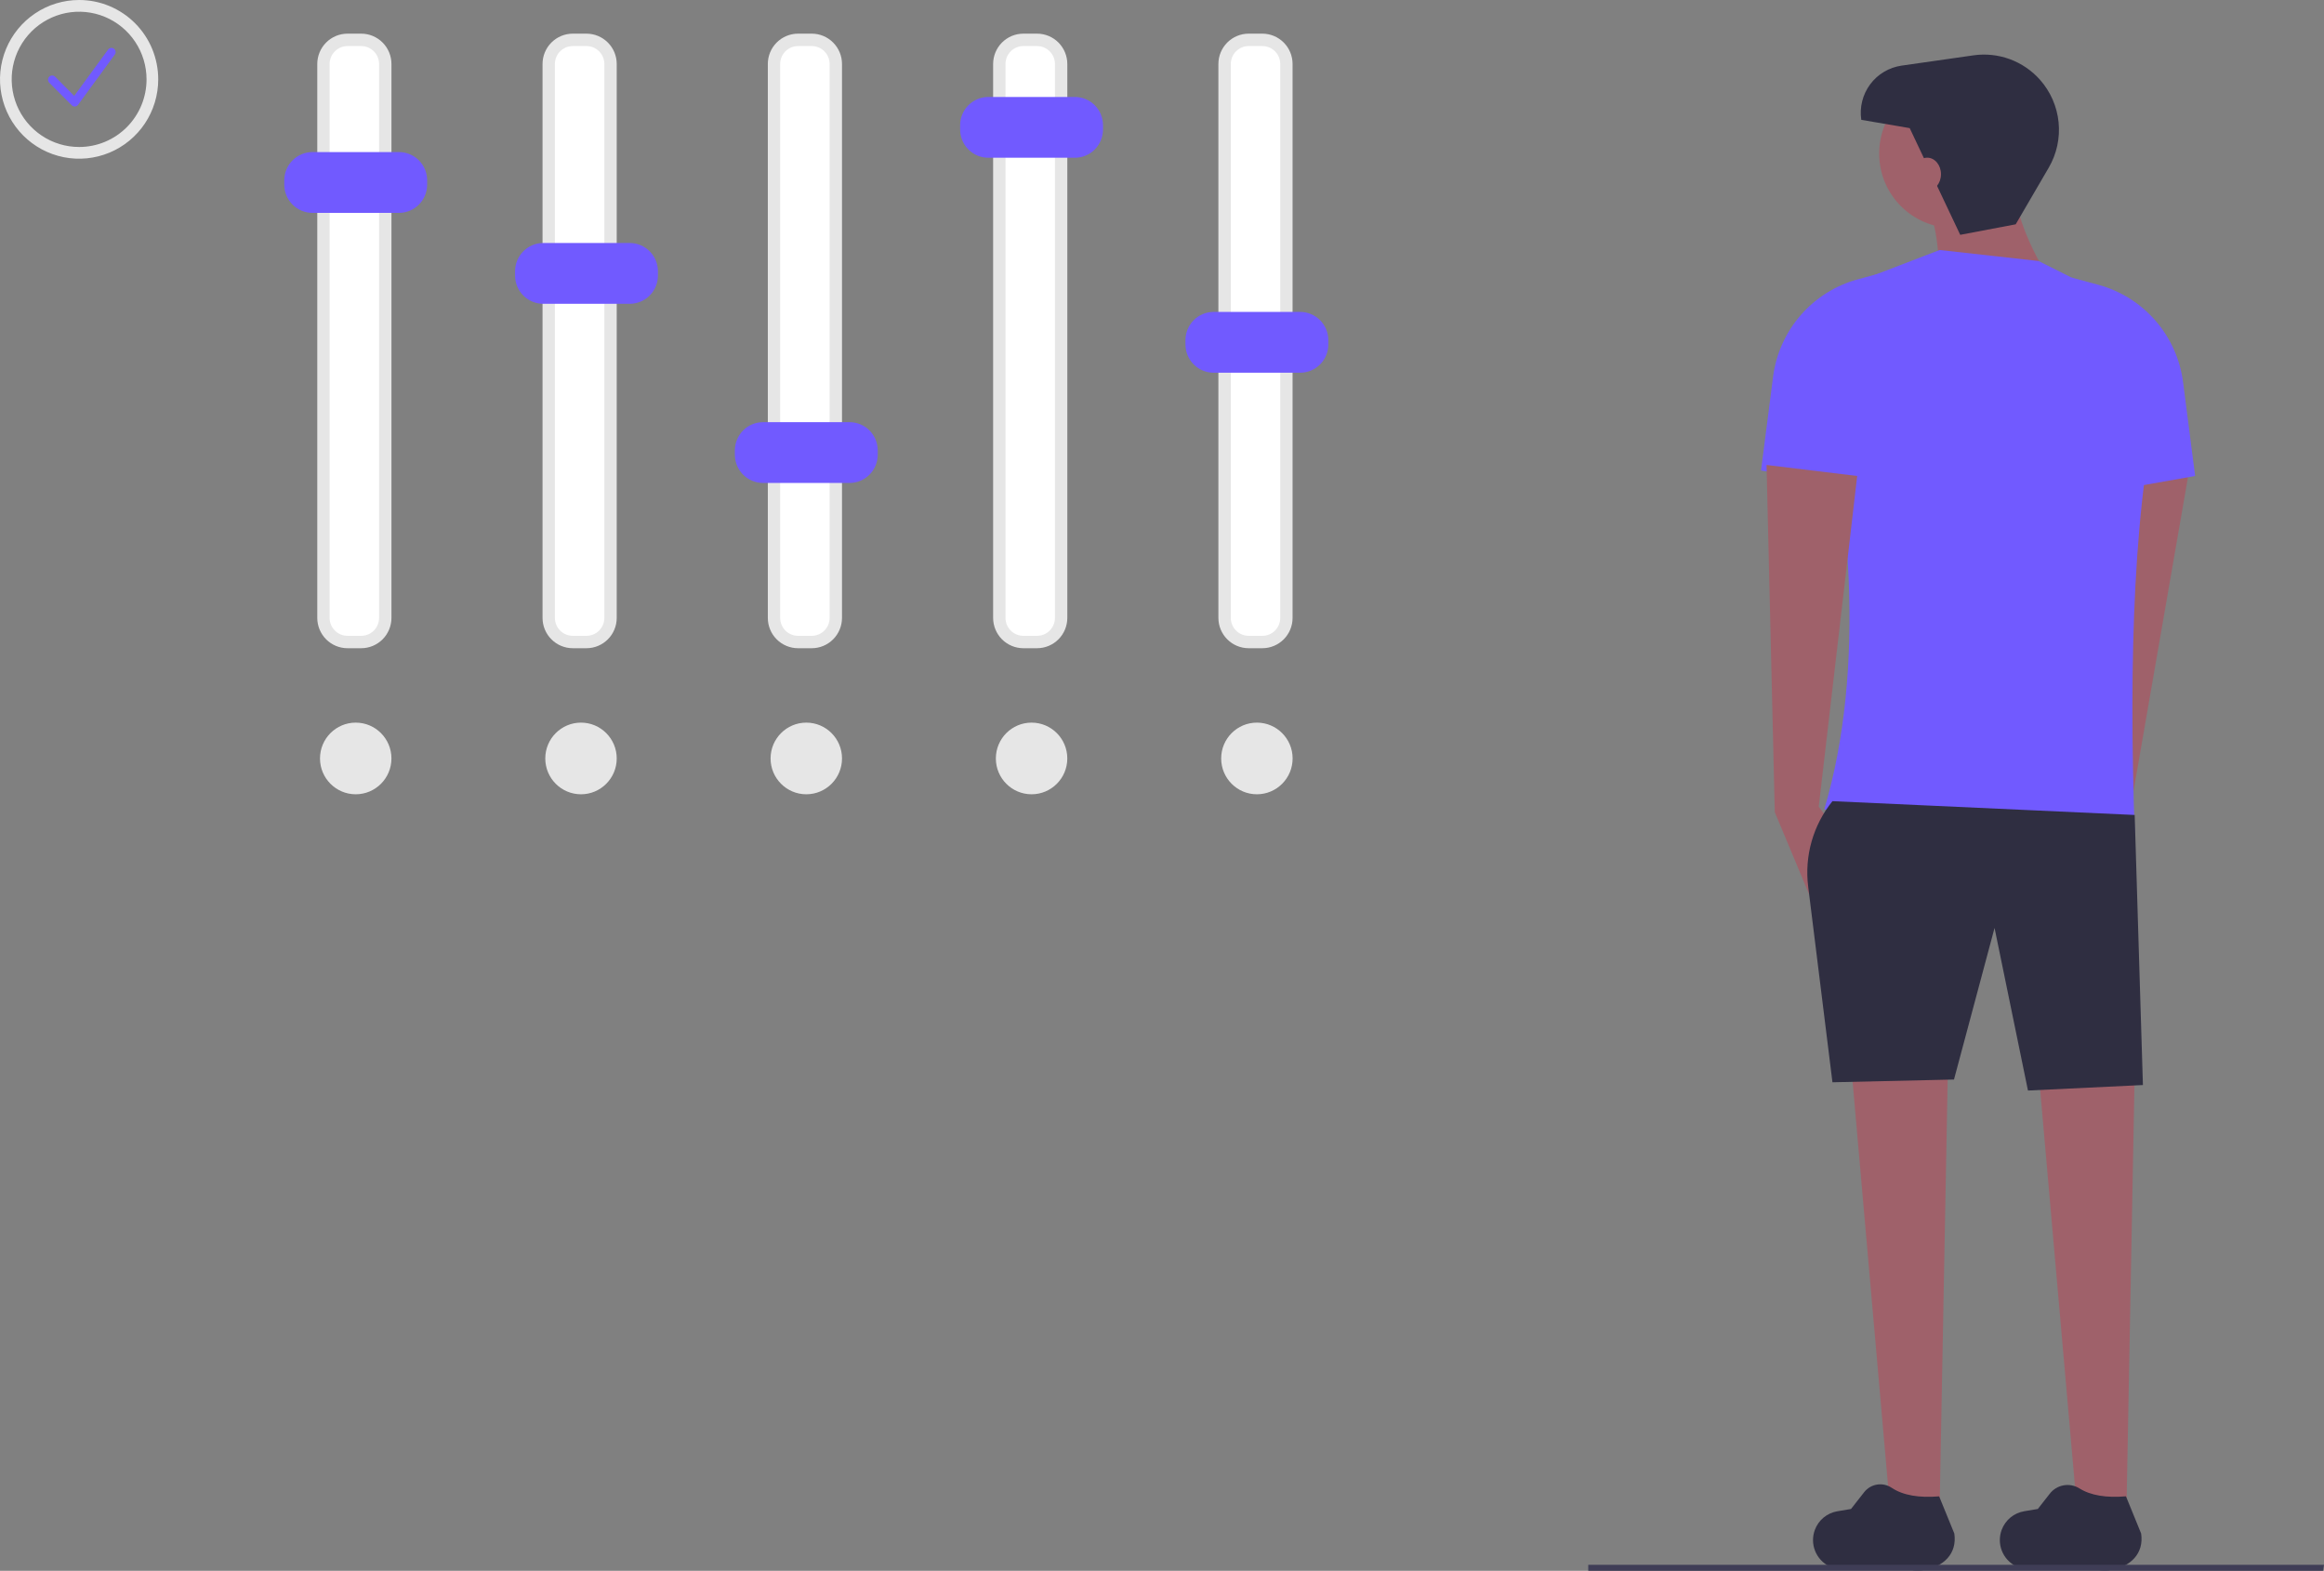 <svg width="108" height="73" viewBox="0 0 108 73" fill="none" xmlns="http://www.w3.org/2000/svg">
<rect x="0" y="0" width="108" height="73" fill="#808080" stroke="none"/>
<g clip-path="url(#clip0)">
<path d="M97.051 36.863L96.143 37.763L97.35 40.923L99.034 37.42L101.793 21.517L97.55 21.398L97.051 36.863Z" fill="#9F616A"/>
<path d="M90.136 70.147H87.838L86.051 49.784H90.519L90.136 70.147Z" fill="#9F616A"/>
<path d="M98.82 70.147H96.522L94.734 49.784H99.203L98.82 70.147Z" fill="#9F616A"/>
<path d="M97.039 72.803L93.684 72.785C93.385 72.635 93.151 72.379 93.029 72.067C92.907 71.755 92.904 71.408 93.022 71.094C93.105 70.871 93.246 70.674 93.429 70.522C93.612 70.371 93.832 70.271 94.067 70.231L94.701 70.125L95.253 69.42C95.41 69.215 95.637 69.076 95.891 69.028C96.144 68.981 96.406 69.029 96.626 69.164C97.156 69.501 97.891 69.614 98.797 69.538L99.502 71.266C99.642 72.2 99.004 72.816 98.074 72.964C97.721 73.02 97.359 72.964 97.039 72.803Z" fill="#2F2E41"/>
<path d="M88.358 72.804L85.002 72.786C84.703 72.636 84.47 72.38 84.348 72.068C84.225 71.755 84.223 71.409 84.34 71.094C84.424 70.871 84.564 70.674 84.747 70.523C84.931 70.371 85.151 70.271 85.385 70.232L86.019 70.126L86.633 69.342C86.782 69.153 86.996 69.028 87.234 68.991C87.471 68.954 87.713 69.009 87.912 69.143C88.444 69.497 89.191 69.616 90.115 69.539L90.82 71.266C90.96 72.201 90.322 72.817 89.392 72.964C89.039 73.02 88.677 72.964 88.358 72.804Z" fill="#2F2E41"/>
<path d="M90.775 10.593C92.679 10.593 94.223 9.045 94.223 7.135C94.223 5.225 92.679 3.677 90.775 3.677C88.871 3.677 87.328 5.225 87.328 7.135C87.328 9.045 88.871 10.593 90.775 10.593Z" fill="#9F616A"/>
<path d="M95.756 13.795L90.138 14.179C90.158 12.356 90.078 10.704 89.627 9.697L93.585 8.416C93.623 10.022 94.463 11.847 95.756 13.795Z" fill="#9F616A"/>
<path d="M99.203 38.769L84.775 37.616C86.7 31.18 86.098 22.75 84.137 16.431C84.137 15.693 84.36 14.973 84.777 14.365C85.194 13.757 85.785 13.29 86.472 13.026L90.138 11.618L94.734 12.13L98.61 14.074C99.208 14.374 99.709 14.837 100.055 15.411C100.401 15.985 100.578 16.645 100.565 17.315C99.109 23.16 98.933 30.674 99.203 38.769Z" fill="#715AFF"/>
<path d="M88.35 23.017L81.838 21.864L82.398 17.507C82.535 16.446 82.982 15.45 83.683 14.644C84.384 13.839 85.307 13.26 86.337 12.981L87.584 12.643L88.35 23.017Z" fill="#715AFF"/>
<path d="M84.52 37.489L85.286 38.514L84.137 41.715L82.477 37.745L82.094 21.608L86.307 22.12L84.52 37.489Z" fill="#9F616A"/>
<path d="M95.5 23.272L102.012 22.12L101.451 17.763C101.315 16.702 100.868 15.706 100.167 14.9C99.466 14.095 98.542 13.515 97.513 13.236L96.266 12.898L95.5 23.272Z" fill="#715AFF"/>
<path d="M99.585 50.424L94.243 50.68L92.69 43.124L90.805 50.168L85.157 50.296L84.028 41.194C83.941 40.492 83.996 39.779 84.19 39.098C84.384 38.417 84.713 37.783 85.157 37.232L99.202 37.873L99.585 50.424Z" fill="#2F2E41"/>
<path d="M91.095 10.913L93.673 10.424L95.206 7.795C95.578 7.158 95.74 6.418 95.666 5.683C95.593 4.948 95.289 4.255 94.799 3.704C94.416 3.274 93.934 2.946 93.395 2.748C92.856 2.551 92.276 2.49 91.708 2.572L88.367 3.05C88.079 3.092 87.802 3.19 87.552 3.339C87.301 3.488 87.083 3.685 86.909 3.92C86.736 4.154 86.61 4.42 86.539 4.703C86.468 4.986 86.454 5.281 86.497 5.569L88.747 5.954L91.095 10.913Z" fill="#2F2E41"/>
<path d="M89.562 8.865C89.915 8.865 90.201 8.52 90.201 8.096C90.201 7.672 89.915 7.328 89.562 7.328C89.21 7.328 88.924 7.672 88.924 8.096C88.924 8.52 89.21 8.865 89.562 8.865Z" fill="#9F616A"/>
<path d="M16.149 1.564C15.776 1.564 15.419 1.713 15.156 1.977C14.893 2.241 14.745 2.599 14.744 2.973V28.715C14.745 29.089 14.893 29.447 15.156 29.711C15.419 29.975 15.776 30.124 16.149 30.124H16.787C17.159 30.124 17.516 29.975 17.78 29.711C18.043 29.447 18.191 29.089 18.192 28.715V2.973C18.191 2.599 18.043 2.241 17.78 1.977C17.516 1.713 17.159 1.564 16.787 1.564H16.149Z" fill="#E6E6E6"/>
<path d="M16.148 2.141C15.928 2.141 15.717 2.229 15.562 2.385C15.406 2.541 15.319 2.752 15.318 2.973V28.716C15.319 28.936 15.406 29.148 15.562 29.304C15.717 29.46 15.928 29.548 16.148 29.548H16.787C17.007 29.548 17.218 29.46 17.373 29.304C17.529 29.148 17.616 28.936 17.617 28.716V2.973C17.616 2.752 17.529 2.541 17.373 2.385C17.218 2.229 17.007 2.141 16.787 2.141H16.148Z" fill="white"/>
<path d="M26.617 1.564C26.245 1.564 25.888 1.713 25.625 1.977C25.361 2.241 25.213 2.599 25.213 2.973V28.715C25.213 29.089 25.361 29.447 25.625 29.711C25.888 29.975 26.245 30.124 26.617 30.124H27.256C27.628 30.124 27.985 29.975 28.248 29.711C28.512 29.447 28.66 29.089 28.66 28.715V2.973C28.66 2.599 28.512 2.241 28.248 1.977C27.985 1.713 27.628 1.564 27.256 1.564H26.617Z" fill="#E6E6E6"/>
<path d="M26.617 2.141C26.397 2.141 26.186 2.229 26.03 2.385C25.875 2.541 25.787 2.752 25.787 2.973V28.716C25.787 28.936 25.875 29.148 26.03 29.304C26.186 29.46 26.397 29.548 26.617 29.548H27.255C27.475 29.548 27.686 29.46 27.842 29.304C27.998 29.148 28.085 28.936 28.085 28.716V2.973C28.085 2.752 27.998 2.541 27.842 2.385C27.686 2.229 27.475 2.141 27.255 2.141H26.617Z" fill="white"/>
<path d="M37.086 1.564C36.714 1.564 36.357 1.713 36.093 1.977C35.83 2.241 35.682 2.599 35.682 2.973V28.715C35.682 29.089 35.83 29.447 36.093 29.711C36.357 29.975 36.714 30.124 37.086 30.124H37.724C38.097 30.124 38.454 29.975 38.717 29.711C38.98 29.447 39.129 29.089 39.129 28.715V2.973C39.129 2.599 38.98 2.241 38.717 1.977C38.454 1.713 38.097 1.564 37.724 1.564H37.086Z" fill="#E6E6E6"/>
<path d="M37.086 2.141C36.866 2.141 36.655 2.229 36.499 2.385C36.344 2.541 36.256 2.752 36.256 2.973V28.716C36.256 28.936 36.344 29.148 36.499 29.304C36.655 29.46 36.866 29.548 37.086 29.548H37.724C37.944 29.548 38.155 29.46 38.311 29.304C38.466 29.148 38.554 28.936 38.554 28.716V2.973C38.554 2.752 38.466 2.541 38.311 2.385C38.155 2.229 37.944 2.141 37.724 2.141H37.086Z" fill="white"/>
<path d="M47.557 1.564C47.184 1.564 46.828 1.713 46.564 1.977C46.301 2.241 46.153 2.599 46.152 2.973V28.715C46.153 29.089 46.301 29.447 46.564 29.711C46.828 29.975 47.184 30.124 47.557 30.124H48.195C48.568 30.124 48.925 29.975 49.188 29.711C49.451 29.447 49.599 29.089 49.6 28.715V2.973C49.599 2.599 49.451 2.241 49.188 1.977C48.925 1.713 48.568 1.564 48.195 1.564H47.557Z" fill="#E6E6E6"/>
<path d="M47.556 2.141C47.336 2.141 47.126 2.229 46.97 2.385C46.814 2.541 46.727 2.752 46.727 2.973V28.716C46.727 28.936 46.814 29.148 46.97 29.304C47.126 29.46 47.336 29.548 47.556 29.548H48.195C48.415 29.548 48.626 29.46 48.781 29.304C48.937 29.148 49.025 28.936 49.025 28.716V2.973C49.025 2.752 48.937 2.541 48.781 2.385C48.626 2.229 48.415 2.141 48.195 2.141H47.556Z" fill="white"/>
<path d="M58.026 1.564C57.653 1.564 57.296 1.713 57.033 1.977C56.77 2.241 56.621 2.599 56.621 2.973V28.715C56.621 29.089 56.77 29.447 57.033 29.711C57.296 29.975 57.653 30.124 58.026 30.124H58.664C59.036 30.124 59.393 29.975 59.657 29.711C59.92 29.447 60.068 29.089 60.068 28.715V2.973C60.068 2.599 59.92 2.241 59.657 1.977C59.393 1.713 59.036 1.564 58.664 1.564H58.026Z" fill="#E6E6E6"/>
<path d="M58.027 2.141C57.807 2.141 57.596 2.229 57.441 2.385C57.285 2.541 57.197 2.752 57.197 2.973V28.716C57.197 28.936 57.285 29.148 57.441 29.304C57.596 29.46 57.807 29.548 58.027 29.548H58.666C58.886 29.548 59.096 29.46 59.252 29.304C59.408 29.148 59.495 28.936 59.495 28.716V2.973C59.495 2.752 59.408 2.541 59.252 2.385C59.096 2.229 58.886 2.141 58.666 2.141H58.027Z" fill="white"/>
<path d="M18.543 9.893H14.519C14.172 9.892 13.84 9.754 13.594 9.508C13.349 9.262 13.211 8.929 13.211 8.581V8.379C13.211 8.031 13.349 7.698 13.594 7.452C13.84 7.206 14.172 7.068 14.519 7.067H18.543C18.889 7.068 19.222 7.206 19.467 7.452C19.712 7.698 19.85 8.031 19.85 8.379V8.581C19.85 8.929 19.712 9.262 19.467 9.508C19.222 9.754 18.889 9.892 18.543 9.893Z" fill="#715AFF"/>
<path d="M29.267 14.119H25.243C24.897 14.118 24.564 13.98 24.319 13.734C24.074 13.488 23.936 13.155 23.936 12.807V12.605C23.936 12.257 24.074 11.924 24.319 11.678C24.564 11.432 24.897 11.294 25.243 11.293H29.267C29.614 11.294 29.946 11.432 30.191 11.678C30.437 11.924 30.575 12.257 30.575 12.605V12.807C30.575 13.155 30.437 13.488 30.191 13.734C29.946 13.98 29.614 14.118 29.267 14.119Z" fill="#715AFF"/>
<path d="M39.482 22.444H35.458C35.111 22.444 34.779 22.305 34.534 22.059C34.289 21.814 34.151 21.48 34.15 21.132V20.93C34.151 20.583 34.289 20.249 34.534 20.003C34.779 19.757 35.111 19.619 35.458 19.619H39.482C39.829 19.619 40.161 19.757 40.406 20.003C40.651 20.249 40.789 20.583 40.79 20.93V21.132C40.789 21.48 40.651 21.814 40.406 22.059C40.161 22.305 39.829 22.444 39.482 22.444Z" fill="#715AFF"/>
<path d="M49.951 7.331H45.927C45.58 7.331 45.248 7.192 45.003 6.947C44.757 6.701 44.62 6.367 44.619 6.019V5.818C44.62 5.47 44.757 5.136 45.003 4.891C45.248 4.645 45.58 4.506 45.927 4.506H49.951C50.297 4.506 50.63 4.645 50.875 4.89C51.12 5.136 51.258 5.47 51.258 5.818V6.019C51.258 6.367 51.12 6.701 50.875 6.947C50.63 7.193 50.297 7.331 49.951 7.331Z" fill="#715AFF"/>
<path d="M60.421 17.321H56.398C56.051 17.321 55.718 17.182 55.473 16.936C55.228 16.69 55.09 16.357 55.09 16.009V15.807C55.09 15.46 55.228 15.126 55.473 14.88C55.718 14.634 56.051 14.496 56.398 14.496H60.421C60.768 14.496 61.1 14.634 61.346 14.88C61.591 15.126 61.729 15.46 61.729 15.807V16.009C61.729 16.357 61.591 16.69 61.346 16.936C61.1 17.182 60.768 17.321 60.421 17.321Z" fill="#715AFF"/>
<path d="M107.95 73H73.809V72.72H108.001L107.95 73Z" fill="#3F3D56"/>
<path d="M16.531 36.912C17.448 36.912 18.191 36.166 18.191 35.247C18.191 34.328 17.448 33.582 16.531 33.582C15.614 33.582 14.871 34.328 14.871 35.247C14.871 36.166 15.614 36.912 16.531 36.912Z" fill="#E6E6E6"/>
<path d="M27 36.912C27.916 36.912 28.66 36.166 28.66 35.247C28.66 34.328 27.916 33.582 27 33.582C26.083 33.582 25.34 34.328 25.34 35.247C25.34 36.166 26.083 36.912 27 36.912Z" fill="#E6E6E6"/>
<path d="M37.47 36.912C38.387 36.912 39.13 36.166 39.13 35.247C39.13 34.328 38.387 33.582 37.47 33.582C36.554 33.582 35.81 34.328 35.81 35.247C35.81 36.166 36.554 36.912 37.47 36.912Z" fill="#E6E6E6"/>
<path d="M47.939 36.912C48.856 36.912 49.599 36.166 49.599 35.247C49.599 34.328 48.856 33.582 47.939 33.582C47.022 33.582 46.279 34.328 46.279 35.247C46.279 36.166 47.022 36.912 47.939 36.912Z" fill="#E6E6E6"/>
<path d="M58.41 36.912C59.327 36.912 60.07 36.166 60.07 35.247C60.07 34.328 59.327 33.582 58.41 33.582C57.493 33.582 56.75 34.328 56.75 35.247C56.75 36.166 57.493 36.912 58.41 36.912Z" fill="#E6E6E6"/>
<path d="M3.677 0C2.95 2.53306e-07 2.239 0.216 1.634 0.622C1.029 1.027 0.558 1.603 0.28 2.277C0.002 2.951 -0.071 3.692 0.071 4.408C0.213 5.123 0.563 5.78 1.077 6.296C1.591 6.812 2.246 7.163 2.959 7.305C3.673 7.447 4.412 7.374 5.084 7.095C5.756 6.816 6.33 6.343 6.734 5.737C7.138 5.13 7.353 4.417 7.353 3.688C7.353 3.204 7.258 2.724 7.074 2.277C6.889 1.829 6.618 1.423 6.277 1.08C5.935 0.738 5.53 0.466 5.084 0.281C4.638 0.095 4.16 -5.0456e-07 3.677 0ZM3.677 6.831C3.057 6.831 2.451 6.647 1.936 6.301C1.421 5.956 1.019 5.465 0.782 4.891C0.545 4.317 0.482 3.685 0.603 3.075C0.724 2.465 1.023 1.905 1.461 1.465C1.899 1.026 2.458 0.727 3.065 0.605C3.673 0.484 4.303 0.546 4.876 0.784C5.448 1.022 5.938 1.425 6.282 1.942C6.626 2.459 6.81 3.066 6.81 3.688C6.81 4.101 6.729 4.51 6.572 4.891C6.414 5.272 6.183 5.619 5.892 5.911C5.601 6.202 5.256 6.434 4.876 6.592C4.496 6.75 4.088 6.831 3.677 6.831Z" fill="#E6E6E6"/>
<path d="M3.472 4.949C3.447 4.949 3.421 4.944 3.398 4.935C3.374 4.925 3.353 4.91 3.335 4.892L2.287 3.842C2.269 3.824 2.255 3.802 2.245 3.778C2.235 3.755 2.23 3.73 2.23 3.704C2.23 3.678 2.235 3.653 2.245 3.63C2.255 3.606 2.269 3.584 2.287 3.566C2.305 3.548 2.327 3.534 2.35 3.524C2.374 3.514 2.399 3.509 2.424 3.509C2.45 3.509 2.475 3.514 2.499 3.524C2.522 3.534 2.544 3.548 2.562 3.566L3.449 4.457L5.023 2.305C5.053 2.263 5.099 2.235 5.15 2.227C5.2 2.22 5.252 2.232 5.294 2.263C5.335 2.293 5.363 2.339 5.371 2.39C5.379 2.441 5.366 2.493 5.336 2.535L3.628 4.87C3.612 4.892 3.591 4.911 3.566 4.925C3.542 4.939 3.515 4.947 3.487 4.949C3.482 4.949 3.477 4.949 3.472 4.949Z" fill="#715AFF"/>
</g>
<defs>
<clipPath id="clip0">
<rect width="108" height="73" fill="white"/>
</clipPath>
</defs>
</svg>
